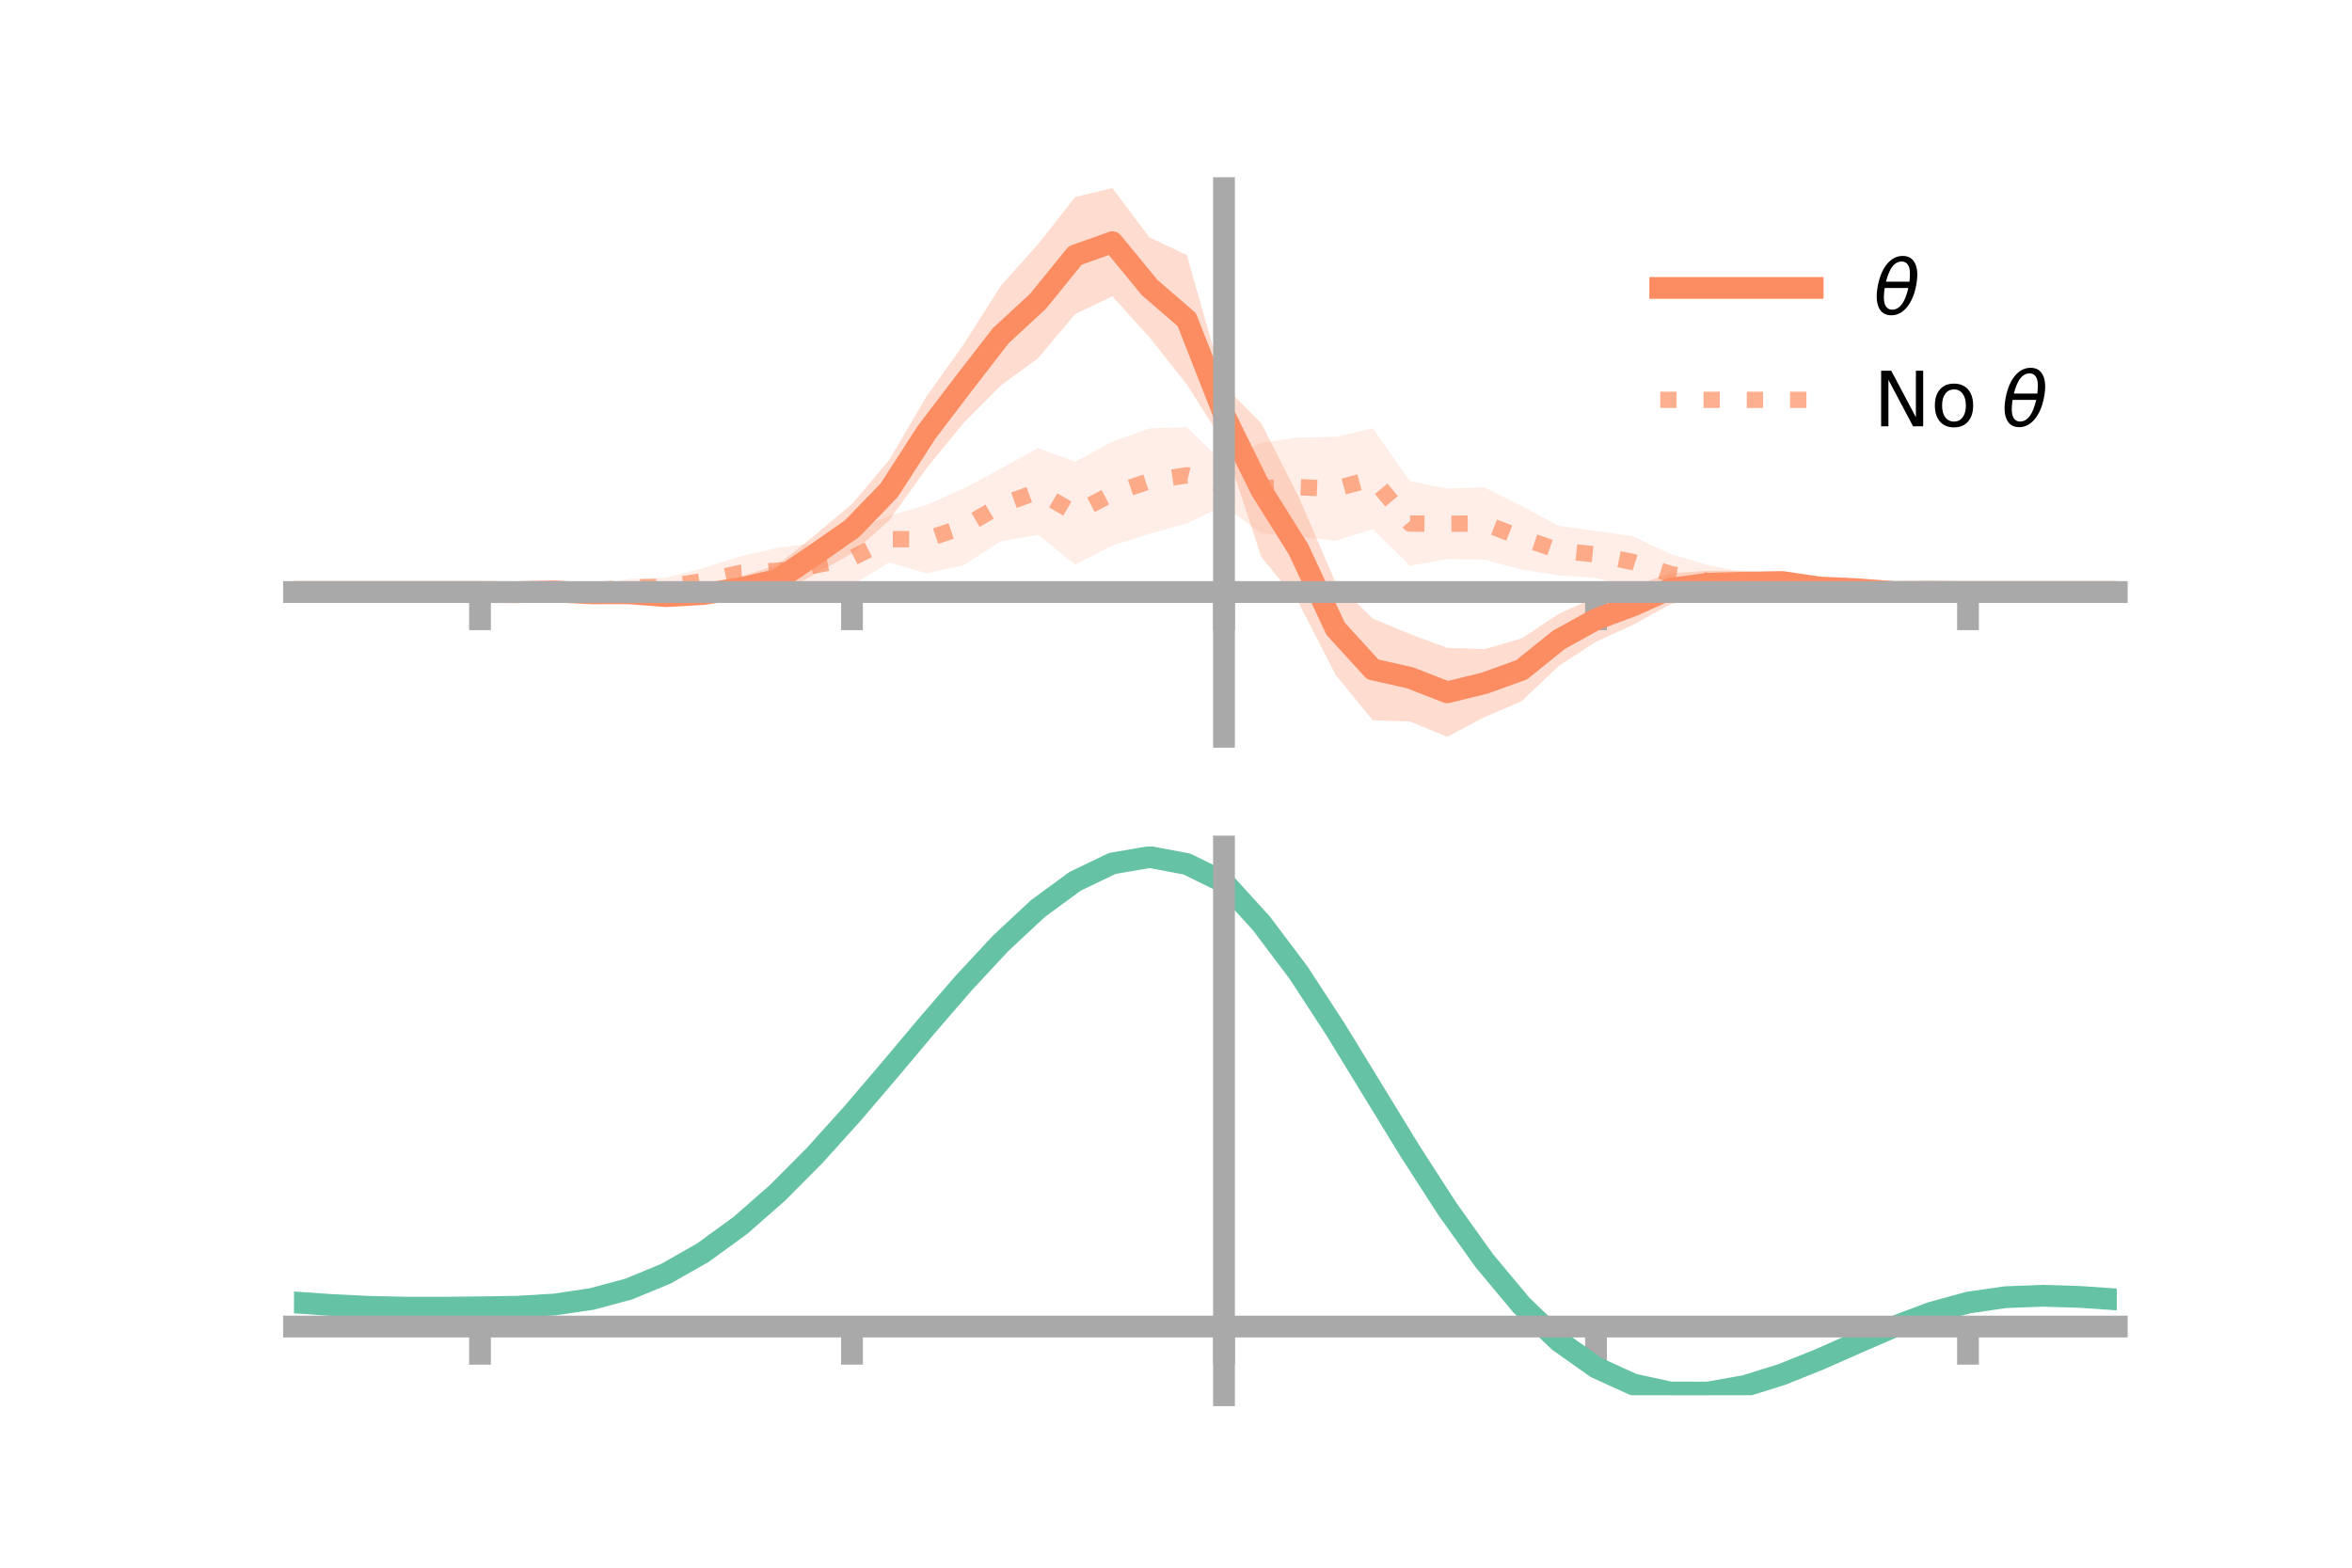 <?xml version="1.0" encoding="utf-8" standalone="no"?>
<!DOCTYPE svg PUBLIC "-//W3C//DTD SVG 1.1//EN"
  "http://www.w3.org/Graphics/SVG/1.1/DTD/svg11.dtd">
<!-- Created with matplotlib (https://matplotlib.org/) -->
<svg height="144pt" version="1.1" viewBox="0 0 216 144" width="216pt" xmlns="http://www.w3.org/2000/svg" xmlns:xlink="http://www.w3.org/1999/xlink">
 <defs>
  <style type="text/css">*{stroke-linecap:butt;stroke-linejoin:round;}</style>
 </defs>
 <g id="figure_1">
  <g id="patch_1">
   <path d="M 0 144 
L 216 144 
L 216 0 
L 0 0 
z
" style="fill:none;"/>
  </g>
  <g id="axes_1">
   <g id="patch_2">
    <path d="M 27 67.68 
L 194.4 67.68 
L 194.4 17.28 
L 27 17.28 
z
" style="fill:none;"/>
   </g>
   <g id="PolyCollection_1">
    <path clip-path="url(#p17a6472f80)" d="M 27 54.38 
L 27 54.38 
L 30.416 54.38 
L 33.833 54.38 
L 37.249 54.38 
L 40.665 54.38 
L 44.082 54.38 
L 47.498 54.33 
L 50.914 53.991 
L 54.331 54.178 
L 57.747 53.964 
L 61.163 54.057 
L 64.58 53.637 
L 67.996 52.947 
L 71.412 51.895 
L 74.829 49.159 
L 78.245 46.29 
L 81.661 42.259 
L 85.078 36.43 
L 88.494 31.633 
L 91.91 26.253 
L 95.327 22.435 
L 98.743 18.094 
L 102.159 17.28 
L 105.576 21.813 
L 108.992 23.425 
L 112.408 35.419 
L 115.824 38.872 
L 119.241 45.576 
L 122.657 53.511 
L 126.073 56.816 
L 129.49 58.241 
L 132.906 59.504 
L 136.322 59.634 
L 139.739 58.644 
L 143.155 56.376 
L 146.571 54.828 
L 149.988 53.836 
L 153.404 52.649 
L 156.82 52.431 
L 160.237 52.433 
L 163.653 52.728 
L 167.069 53.376 
L 170.486 53.78 
L 173.902 54.098 
L 177.318 54.27 
L 180.735 54.38 
L 184.151 54.38 
L 187.567 54.38 
L 190.984 54.38 
L 194.4 54.38 
L 194.4 54.38 
L 194.4 54.38 
L 190.984 54.38 
L 187.567 54.38 
L 184.151 54.38 
L 180.735 54.38 
L 177.318 54.45 
L 173.902 54.652 
L 170.486 54.459 
L 167.069 54.547 
L 163.653 54.188 
L 160.237 54.613 
L 156.82 54.807 
L 153.404 55.508 
L 149.988 57.389 
L 146.571 58.948 
L 143.155 61.169 
L 139.739 64.407 
L 136.322 65.877 
L 132.906 67.68 
L 129.49 66.274 
L 126.073 66.164 
L 122.657 61.989 
L 119.241 55.321 
L 115.824 51.142 
L 112.408 40.726 
L 108.992 35.302 
L 105.576 31.003 
L 102.159 27.219 
L 98.743 28.839 
L 95.327 32.915 
L 91.91 35.408 
L 88.494 38.853 
L 85.078 43.032 
L 81.661 47.803 
L 78.245 50.833 
L 74.829 52.738 
L 71.412 54.613 
L 67.996 55.15 
L 64.58 55.5 
L 61.163 55.465 
L 57.747 55.032 
L 54.331 54.825 
L 50.914 54.661 
L 47.498 54.459 
L 44.082 54.38 
L 40.665 54.38 
L 37.249 54.38 
L 33.833 54.38 
L 30.416 54.38 
L 27 54.38 
z
" style="fill:#fc8d62;fill-opacity:0.3;"/>
   </g>
   <g id="PolyCollection_2">
    <path clip-path="url(#p17a6472f80)" d="M 27 54.38 
L 27 54.38 
L 30.416 54.38 
L 33.833 54.38 
L 37.249 54.38 
L 40.665 54.38 
L 44.082 54.38 
L 47.498 54.27 
L 50.914 54.085 
L 54.331 53.84 
L 57.747 53.184 
L 61.163 53.072 
L 64.58 52.181 
L 67.996 51.107 
L 71.412 50.318 
L 74.829 49.889 
L 78.245 48.752 
L 81.661 47.382 
L 85.078 46.389 
L 88.494 44.871 
L 91.91 43.052 
L 95.327 41.163 
L 98.743 42.409 
L 102.159 40.566 
L 105.576 39.35 
L 108.992 39.231 
L 112.408 42.578 
L 115.824 40.651 
L 119.241 40.197 
L 122.657 40.124 
L 126.073 39.331 
L 129.49 44.201 
L 132.906 44.881 
L 136.322 44.762 
L 139.739 46.482 
L 143.155 48.304 
L 146.571 48.782 
L 149.988 49.265 
L 153.404 50.89 
L 156.82 51.894 
L 160.237 52.554 
L 163.653 53.005 
L 167.069 53.517 
L 170.486 53.929 
L 173.902 54.084 
L 177.318 54.338 
L 180.735 54.38 
L 184.151 54.38 
L 187.567 54.38 
L 190.984 54.38 
L 194.4 54.38 
L 194.4 54.38 
L 194.4 54.38 
L 190.984 54.38 
L 187.567 54.38 
L 184.151 54.38 
L 180.735 54.38 
L 177.318 54.45 
L 173.902 54.616 
L 170.486 54.719 
L 167.069 54.963 
L 163.653 54.729 
L 160.237 54.858 
L 156.82 54.838 
L 153.404 54.552 
L 149.988 53.994 
L 146.571 53.091 
L 143.155 52.843 
L 139.739 52.317 
L 136.322 51.408 
L 132.906 51.347 
L 129.49 51.976 
L 126.073 48.599 
L 122.657 49.672 
L 119.241 49.304 
L 115.824 49.008 
L 112.408 46.436 
L 108.992 48.086 
L 105.576 49.032 
L 102.159 50.108 
L 98.743 51.869 
L 95.327 49.121 
L 91.91 49.731 
L 88.494 51.913 
L 85.078 52.667 
L 81.661 51.666 
L 78.245 53.767 
L 74.829 53.979 
L 71.412 54.527 
L 67.996 54.15 
L 64.58 54.574 
L 61.163 54.717 
L 57.747 54.741 
L 54.331 54.662 
L 50.914 54.584 
L 47.498 54.452 
L 44.082 54.38 
L 40.665 54.38 
L 37.249 54.38 
L 33.833 54.38 
L 30.416 54.38 
L 27 54.38 
z
" style="fill:#fc8d62;fill-opacity:0.15;"/>
   </g>
   <g id="matplotlib.axis_1">
    <g id="xtick_1">
     <g id="line2d_1">
      <defs>
       <path d="M 0 0 
L 0 3.5 
" id="m8537c9c9c7" style="stroke:#a9a9a9;stroke-width:2;"/>
      </defs>
      <g>
       <use style="fill:#a9a9a9;stroke:#a9a9a9;stroke-width:2;" x="44.082" xlink:href="#m8537c9c9c7" y="54.38"/>
      </g>
     </g>
    </g>
    <g id="xtick_2">
     <g id="line2d_2">
      <g>
       <use style="fill:#a9a9a9;stroke:#a9a9a9;stroke-width:2;" x="78.245" xlink:href="#m8537c9c9c7" y="54.38"/>
      </g>
     </g>
    </g>
    <g id="xtick_3">
     <g id="line2d_3">
      <g>
       <use style="fill:#a9a9a9;stroke:#a9a9a9;stroke-width:2;" x="112.408" xlink:href="#m8537c9c9c7" y="54.38"/>
      </g>
     </g>
    </g>
    <g id="xtick_4">
     <g id="line2d_4">
      <g>
       <use style="fill:#a9a9a9;stroke:#a9a9a9;stroke-width:2;" x="146.571" xlink:href="#m8537c9c9c7" y="54.38"/>
      </g>
     </g>
    </g>
    <g id="xtick_5">
     <g id="line2d_5">
      <g>
       <use style="fill:#a9a9a9;stroke:#a9a9a9;stroke-width:2;" x="180.735" xlink:href="#m8537c9c9c7" y="54.38"/>
      </g>
     </g>
    </g>
   </g>
   <g id="matplotlib.axis_2"/>
   <g id="line2d_6">
    <path clip-path="url(#p17a6472f80)" d="M 27 54.38 
L 30.416 54.38 
L 33.833 54.38 
L 37.249 54.38 
L 40.665 54.38 
L 44.082 54.38 
L 47.498 54.394 
L 50.914 54.326 
L 54.331 54.501 
L 57.747 54.498 
L 61.163 54.761 
L 64.58 54.568 
L 67.996 54.049 
L 71.412 53.254 
L 74.829 50.948 
L 78.245 48.561 
L 81.661 45.031 
L 85.078 39.731 
L 88.494 35.243 
L 91.91 30.831 
L 95.327 27.675 
L 98.743 23.467 
L 102.159 22.249 
L 105.576 26.408 
L 108.992 29.363 
L 112.408 38.072 
L 115.824 45.007 
L 119.241 50.448 
L 122.657 57.75 
L 126.073 61.49 
L 129.49 62.258 
L 132.906 63.592 
L 136.322 62.756 
L 139.739 61.526 
L 143.155 58.773 
L 146.571 56.888 
L 149.988 55.612 
L 153.404 54.079 
L 156.82 53.619 
L 160.237 53.523 
L 163.653 53.458 
L 167.069 53.962 
L 170.486 54.12 
L 173.902 54.375 
L 177.318 54.36 
L 180.735 54.38 
L 184.151 54.38 
L 187.567 54.38 
L 190.984 54.38 
L 194.4 54.38 
" style="fill:none;stroke:#fc8d62;stroke-linecap:square;stroke-width:2;"/>
   </g>
   <g id="line2d_7">
    <path clip-path="url(#p17a6472f80)" d="M 27 54.38 
L 30.416 54.38 
L 33.833 54.38 
L 37.249 54.38 
L 40.665 54.38 
L 44.082 54.38 
L 47.498 54.361 
L 50.914 54.334 
L 54.331 54.251 
L 57.747 53.963 
L 61.163 53.895 
L 64.58 53.377 
L 67.996 52.628 
L 71.412 52.423 
L 74.829 51.934 
L 78.245 51.259 
L 81.661 49.524 
L 85.078 49.528 
L 88.494 48.392 
L 91.91 46.391 
L 95.327 45.142 
L 98.743 47.139 
L 102.159 45.337 
L 105.576 44.191 
L 108.992 43.659 
L 112.408 44.507 
L 115.824 44.83 
L 119.241 44.75 
L 122.657 44.898 
L 126.073 43.965 
L 129.49 48.088 
L 132.906 48.114 
L 136.322 48.085 
L 139.739 49.399 
L 143.155 50.574 
L 146.571 50.936 
L 149.988 51.63 
L 153.404 52.721 
L 156.82 53.366 
L 160.237 53.706 
L 163.653 53.867 
L 167.069 54.24 
L 170.486 54.324 
L 173.902 54.35 
L 177.318 54.394 
L 180.735 54.38 
L 184.151 54.38 
L 187.567 54.38 
L 190.984 54.38 
L 194.4 54.38 
" style="fill:none;stroke:#fc8d62;stroke-dasharray:1.5,2.475;stroke-dashoffset:0;stroke-opacity:0.7;stroke-width:1.5;"/>
   </g>
   <g id="patch_3">
    <path d="M 112.408 67.68 
L 112.408 17.28 
" style="fill:none;stroke:#a9a9a9;stroke-linecap:square;stroke-linejoin:miter;stroke-width:2;"/>
   </g>
   <g id="patch_4">
    <path d="M 194.4 67.68 
L 194.4 17.28 
" style="fill:none;"/>
   </g>
   <g id="patch_5">
    <path d="M 27 54.38 
L 194.4 54.38 
" style="fill:none;stroke:#a9a9a9;stroke-linecap:square;stroke-linejoin:miter;stroke-width:2;"/>
   </g>
   <g id="patch_6">
    <path d="M 27 17.28 
L 194.4 17.28 
" style="fill:none;"/>
   </g>
   <g id="legend_1">
    <g id="line2d_8">
     <path d="M 152.47 26.449 
L 166.47 26.449 
" style="fill:none;stroke:#fc8d62;stroke-linecap:square;stroke-width:2;"/>
    </g>
    <g id="line2d_9"/>
    <g id="text_1">
     <!-- $\theta$ -->
     <g transform="translate(172.07 28.899)scale(0.07 -0.07)">
      <defs>
       <path d="M 45.516 34.672 
L 14.453 34.672 
Q 12.359 20.062 14.5 13.875 
Q 17.188 6.25 24.469 6.25 
Q 31.781 6.25 37.359 13.922 
Q 42.234 20.656 45.516 34.672 
z
M 47.016 42.969 
Q 48.344 56.844 46.625 61.719 
Q 43.953 69.438 36.766 69.438 
Q 29.297 69.438 23.828 61.812 
Q 19.531 55.672 16.156 42.969 
z
M 38.188 76.766 
Q 49.906 76.766 54.594 66.406 
Q 59.281 56.109 55.719 37.844 
Q 52.203 19.625 43.453 9.281 
Q 34.766 -1.125 23.047 -1.125 
Q 11.281 -1.125 6.641 9.281 
Q 2 19.625 5.516 37.844 
Q 9.078 56.109 17.719 66.406 
Q 26.422 76.766 38.188 76.766 
z
" id="DejaVuSans-Oblique-952"/>
      </defs>
      <use transform="translate(0 0.234)" xlink:href="#DejaVuSans-Oblique-952"/>
     </g>
    </g>
    <g id="line2d_10">
     <path d="M 152.47 36.724 
L 166.47 36.724 
" style="fill:none;stroke:#fc8d62;stroke-dasharray:1.5,2.475;stroke-dashoffset:0;stroke-opacity:0.7;stroke-width:1.5;"/>
    </g>
    <g id="line2d_11"/>
    <g id="text_2">
     <!-- No $\theta$ -->
     <g transform="translate(172.07 39.174)scale(0.07 -0.07)">
      <defs>
       <path d="M 9.812 72.906 
L 23.094 72.906 
L 55.422 11.922 
L 55.422 72.906 
L 64.984 72.906 
L 64.984 0 
L 51.703 0 
L 19.391 60.984 
L 19.391 0 
L 9.812 0 
z
" id="DejaVuSans-78"/>
       <path d="M 30.609 48.391 
Q 23.391 48.391 19.188 42.75 
Q 14.984 37.109 14.984 27.297 
Q 14.984 17.484 19.156 11.844 
Q 23.344 6.203 30.609 6.203 
Q 37.797 6.203 41.984 11.859 
Q 46.188 17.531 46.188 27.297 
Q 46.188 37.016 41.984 42.703 
Q 37.797 48.391 30.609 48.391 
z
M 30.609 56 
Q 42.328 56 49.016 48.375 
Q 55.719 40.766 55.719 27.297 
Q 55.719 13.875 49.016 6.219 
Q 42.328 -1.422 30.609 -1.422 
Q 18.844 -1.422 12.172 6.219 
Q 5.516 13.875 5.516 27.297 
Q 5.516 40.766 12.172 48.375 
Q 18.844 56 30.609 56 
z
" id="DejaVuSans-111"/>
       <path id="DejaVuSans-32"/>
      </defs>
      <use transform="translate(0 0.234)" xlink:href="#DejaVuSans-78"/>
      <use transform="translate(74.805 0.234)" xlink:href="#DejaVuSans-111"/>
      <use transform="translate(135.986 0.234)" xlink:href="#DejaVuSans-32"/>
      <use transform="translate(167.773 0.234)" xlink:href="#DejaVuSans-Oblique-952"/>
     </g>
    </g>
   </g>
  </g>
  <g id="axes_2">
   <g id="patch_7">
    <path d="M 27 128.16 
L 194.4 128.16 
L 194.4 77.76 
L 27 77.76 
z
" style="fill:none;"/>
   </g>
   <g id="PolyCollection_3">
    <path clip-path="url(#p04e367bebf)" d="M 27 119.68 
L 27 119.583 
L 30.416 119.833 
L 33.833 120.004 
L 37.249 120.08 
L 40.665 120.074 
L 44.082 120.032 
L 47.498 119.972 
L 50.914 119.761 
L 54.331 119.249 
L 57.747 118.317 
L 61.163 116.88 
L 64.58 114.891 
L 67.996 112.344 
L 71.412 109.275 
L 74.829 105.751 
L 78.245 101.876 
L 81.661 97.781 
L 85.078 93.622 
L 88.494 89.574 
L 91.91 85.827 
L 95.327 82.577 
L 98.743 80.021 
L 102.159 78.354 
L 105.576 77.76 
L 108.992 78.408 
L 112.408 80.124 
L 115.824 83.932 
L 119.241 88.534 
L 122.657 93.859 
L 126.073 99.53 
L 129.49 105.208 
L 132.906 110.599 
L 136.322 115.464 
L 139.739 119.62 
L 143.155 122.946 
L 146.571 125.382 
L 149.988 126.936 
L 153.404 127.667 
L 156.82 127.671 
L 160.237 127.076 
L 163.653 126.025 
L 167.069 124.679 
L 170.486 123.201 
L 173.902 121.754 
L 177.318 120.494 
L 180.735 119.568 
L 184.151 119.078 
L 187.567 118.947 
L 190.984 119.058 
L 194.4 119.301 
L 194.4 119.419 
L 194.4 119.419 
L 190.984 119.193 
L 187.567 119.094 
L 184.151 119.234 
L 180.735 119.739 
L 177.318 120.698 
L 173.902 122.015 
L 170.486 123.529 
L 167.069 125.072 
L 163.653 126.47 
L 160.237 127.553 
L 156.82 128.16 
L 153.404 128.147 
L 149.988 127.398 
L 146.571 125.836 
L 143.155 123.428 
L 139.739 120.184 
L 136.322 116.158 
L 132.906 111.459 
L 129.49 106.253 
L 126.073 100.765 
L 122.657 95.278 
L 119.241 90.12 
L 115.824 85.659 
L 112.408 81.959 
L 108.992 80.311 
L 105.576 79.687 
L 102.159 80.263 
L 98.743 81.87 
L 95.327 84.327 
L 91.91 87.447 
L 88.494 91.037 
L 85.078 94.909 
L 81.661 98.883 
L 78.245 102.79 
L 74.829 106.485 
L 71.412 109.843 
L 67.996 112.769 
L 64.58 115.201 
L 61.163 117.107 
L 57.747 118.493 
L 54.331 119.396 
L 50.914 119.891 
L 47.498 120.089 
L 44.082 120.134 
L 40.665 120.159 
L 37.249 120.149 
L 33.833 120.07 
L 30.416 119.91 
L 27 119.68 
z
" style="fill:#66c2a5;fill-opacity:0.3;"/>
   </g>
   <g id="matplotlib.axis_3">
    <g id="xtick_6">
     <g id="line2d_12">
      <g>
       <use style="fill:#a9a9a9;stroke:#a9a9a9;stroke-width:2;" x="44.082" xlink:href="#m8537c9c9c7" y="121.848"/>
      </g>
     </g>
    </g>
    <g id="xtick_7">
     <g id="line2d_13">
      <g>
       <use style="fill:#a9a9a9;stroke:#a9a9a9;stroke-width:2;" x="78.245" xlink:href="#m8537c9c9c7" y="121.848"/>
      </g>
     </g>
    </g>
    <g id="xtick_8">
     <g id="line2d_14">
      <g>
       <use style="fill:#a9a9a9;stroke:#a9a9a9;stroke-width:2;" x="112.408" xlink:href="#m8537c9c9c7" y="121.848"/>
      </g>
     </g>
    </g>
    <g id="xtick_9">
     <g id="line2d_15">
      <g>
       <use style="fill:#a9a9a9;stroke:#a9a9a9;stroke-width:2;" x="146.571" xlink:href="#m8537c9c9c7" y="121.848"/>
      </g>
     </g>
    </g>
    <g id="xtick_10">
     <g id="line2d_16">
      <g>
       <use style="fill:#a9a9a9;stroke:#a9a9a9;stroke-width:2;" x="180.735" xlink:href="#m8537c9c9c7" y="121.848"/>
      </g>
     </g>
    </g>
   </g>
   <g id="matplotlib.axis_4"/>
   <g id="line2d_17">
    <path clip-path="url(#p04e367bebf)" d="M 27 119.632 
L 30.416 119.871 
L 33.833 120.037 
L 37.249 120.114 
L 40.665 120.117 
L 44.082 120.083 
L 47.498 120.03 
L 50.914 119.826 
L 54.331 119.323 
L 57.747 118.405 
L 61.163 116.993 
L 64.58 115.046 
L 67.996 112.557 
L 71.412 109.559 
L 74.829 106.118 
L 78.245 102.333 
L 81.661 98.332 
L 85.078 94.265 
L 88.494 90.305 
L 91.91 86.637 
L 95.327 83.452 
L 98.743 80.946 
L 102.159 79.309 
L 105.576 78.724 
L 108.992 79.359 
L 112.408 81.041 
L 115.824 84.796 
L 119.241 89.327 
L 122.657 94.568 
L 126.073 100.147 
L 129.49 105.73 
L 132.906 111.029 
L 136.322 115.811 
L 139.739 119.902 
L 143.155 123.187 
L 146.571 125.609 
L 149.988 127.167 
L 153.404 127.907 
L 156.82 127.916 
L 160.237 127.315 
L 163.653 126.248 
L 167.069 124.876 
L 170.486 123.365 
L 173.902 121.884 
L 177.318 120.596 
L 180.735 119.653 
L 184.151 119.156 
L 187.567 119.021 
L 190.984 119.126 
L 194.4 119.36 
" style="fill:none;stroke:#66c2a5;stroke-linecap:square;stroke-width:2;"/>
   </g>
   <g id="patch_8">
    <path d="M 112.408 128.16 
L 112.408 77.76 
" style="fill:none;stroke:#a9a9a9;stroke-linecap:square;stroke-linejoin:miter;stroke-width:2;"/>
   </g>
   <g id="patch_9">
    <path d="M 194.4 128.16 
L 194.4 77.76 
" style="fill:none;"/>
   </g>
   <g id="patch_10">
    <path d="M 27 121.848 
L 194.4 121.848 
" style="fill:none;stroke:#a9a9a9;stroke-linecap:square;stroke-linejoin:miter;stroke-width:2;"/>
   </g>
   <g id="patch_11">
    <path d="M 27 77.76 
L 194.4 77.76 
" style="fill:none;"/>
   </g>
  </g>
 </g>
 <defs>
  <clipPath id="p17a6472f80">
   <rect height="50.4" width="167.4" x="27" y="17.28"/>
  </clipPath>
  <clipPath id="p04e367bebf">
   <rect height="50.4" width="167.4" x="27" y="77.76"/>
  </clipPath>
 </defs>
</svg>
